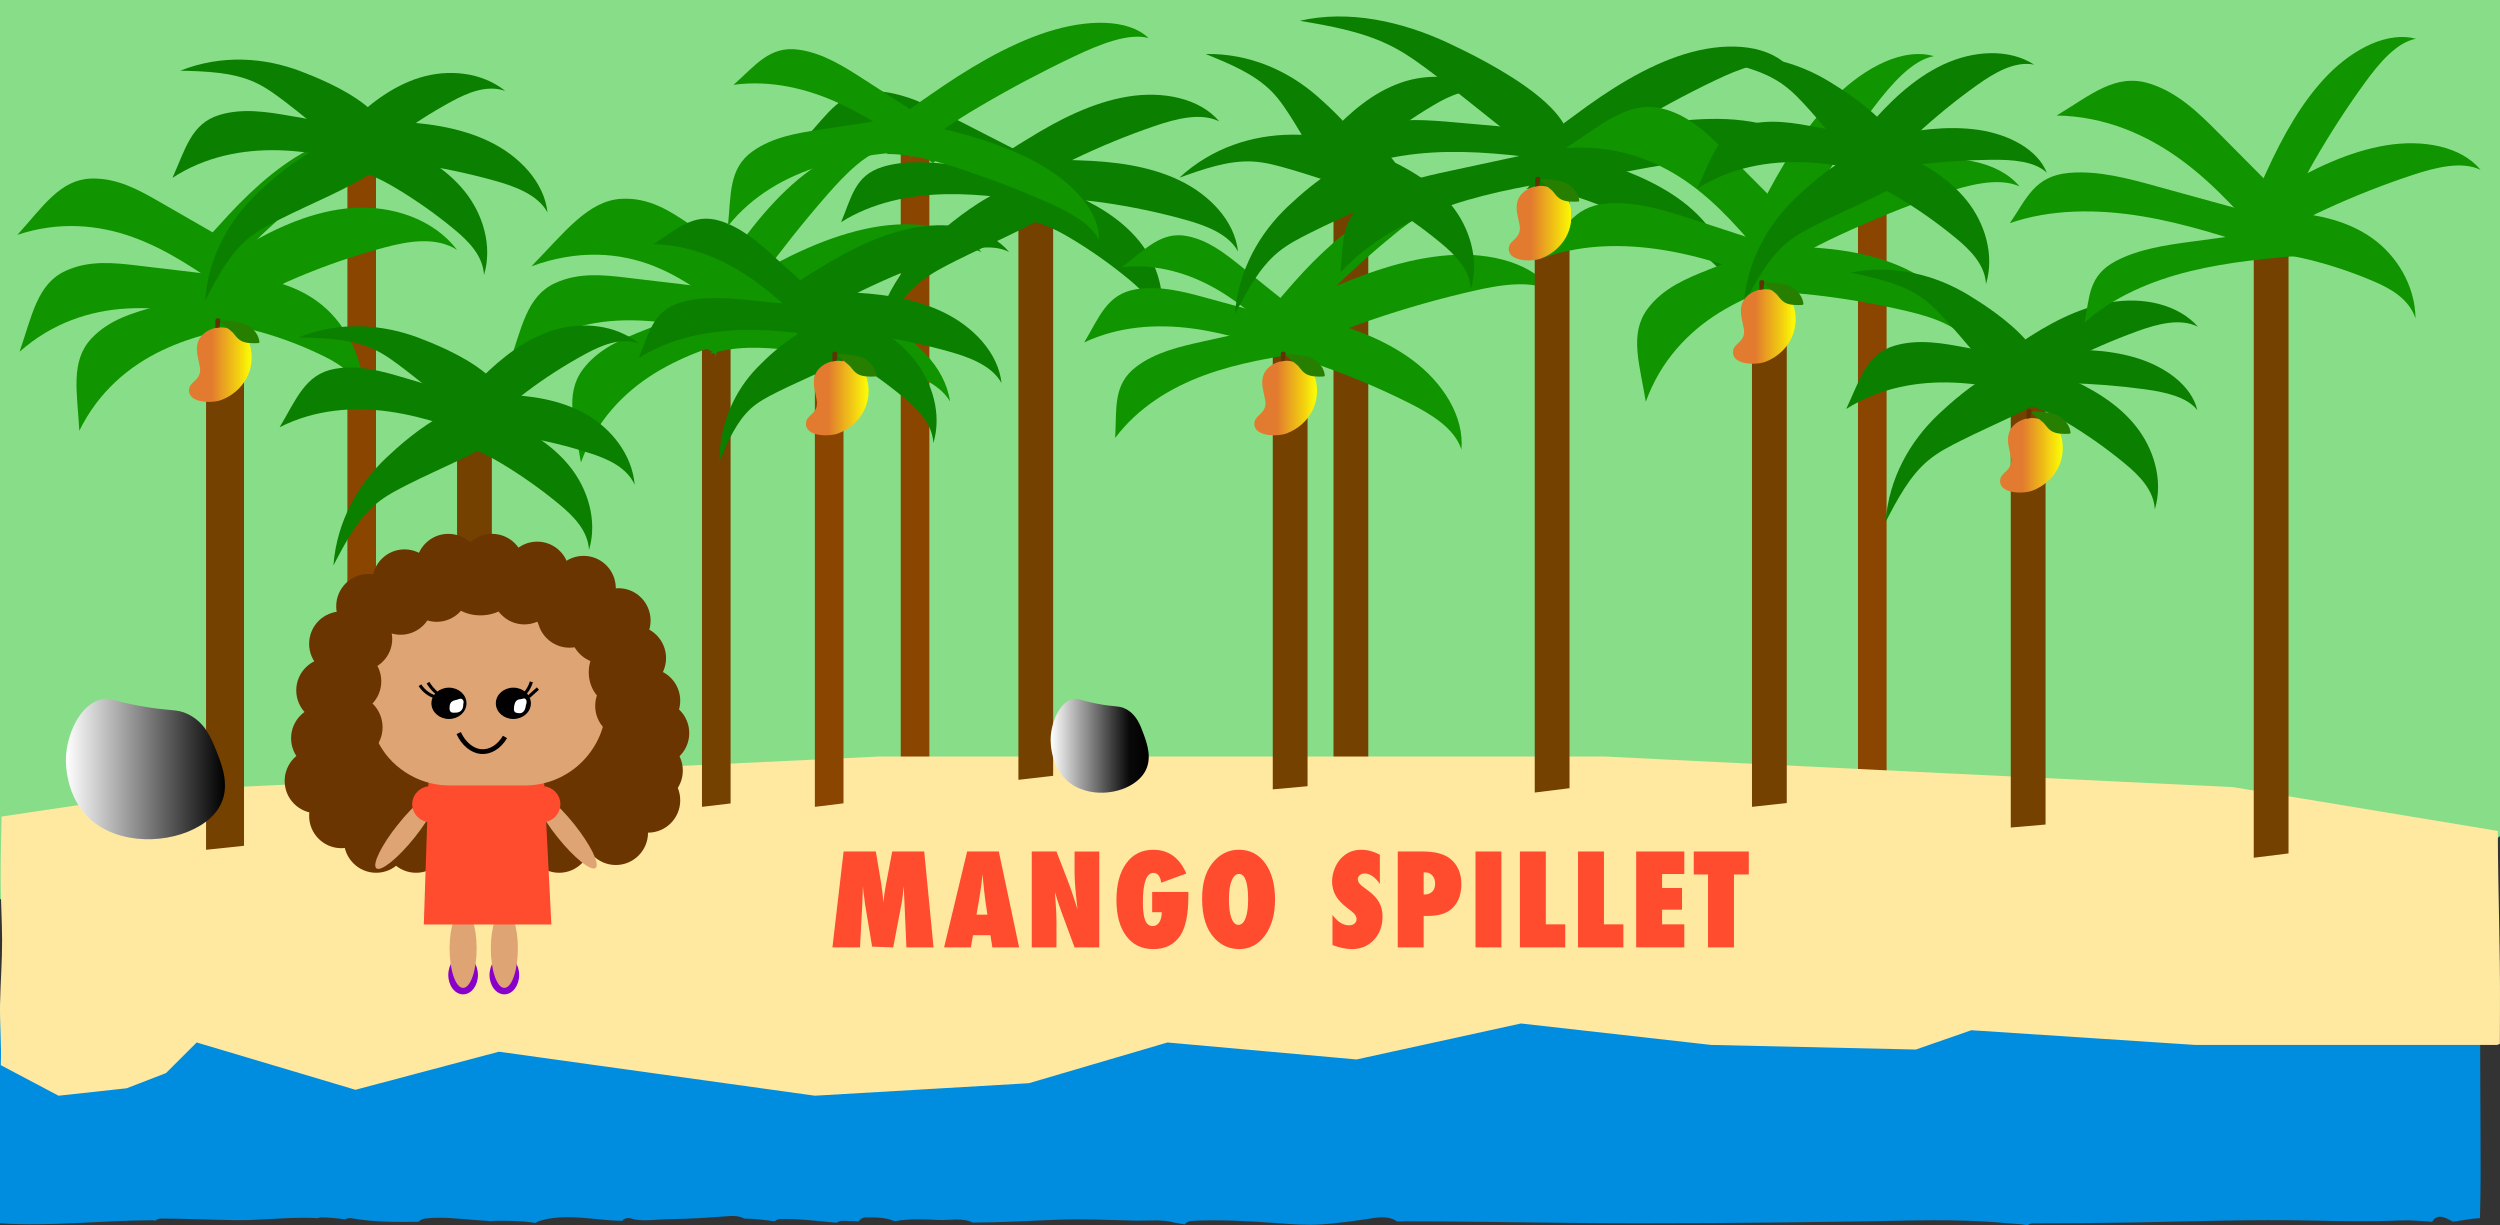<?xml version="1.0" encoding="UTF-8"?><svg id="Layer_2" xmlns="http://www.w3.org/2000/svg" width="1577.1" height="772.9" xmlns:xlink="http://www.w3.org/1999/xlink" viewBox="0 0 1577.1 772.9"><rect x="0" y="0" width="1577.1" height="772.9" fill="#333333" stroke="none"/><defs><style>.cls-1,.cls-2,.cls-3{fill:none;}.cls-2{stroke-width:3px;}.cls-2,.cls-4,.cls-5,.cls-3,.cls-6{stroke-miterlimit:10;}.cls-2,.cls-4,.cls-3,.cls-6{stroke:#000;}.cls-7{fill:url(#linear-gradient);}.cls-8{fill:#008ddf;}.cls-9{fill:#6a3500;}.cls-10{fill:#ff4b2e;}.cls-11{fill:#ffe9a1;}.cls-12{fill:#744100;}.cls-13{fill:#8800c9;}.cls-14{fill:#dfa474;}.cls-15{fill:#109400;}.cls-16{fill:#0a7f00;}.cls-17{fill:#88de88;}.cls-18{fill:#8a4600;}.cls-19{fill:#277f00;}.cls-20{fill:#5f3300;}.cls-5{fill:#fff;stroke:#fff;}.cls-3,.cls-6{stroke-width:2px;}.cls-21{fill:url(#linear-gradient-8);}.cls-22{fill:url(#linear-gradient-3);}.cls-23{fill:url(#linear-gradient-4);}.cls-24{fill:url(#linear-gradient-2);}.cls-25{fill:url(#linear-gradient-6);}.cls-26{fill:url(#linear-gradient-7);}.cls-27{fill:url(#linear-gradient-5);}</style><linearGradient id="linear-gradient" x1="41.59" y1="322.63" x2="141.92" y2="322.63" gradientTransform="translate(0 807.74) scale(1 -1)" gradientUnits="userSpaceOnUse"><stop offset="0" stop-color="#fff"/><stop offset="1" stop-color="#000"/></linearGradient><linearGradient id="linear-gradient-2" x1="662.79" y1="337.31" x2="724.69" y2="337.31" gradientTransform="translate(0 807.74) scale(1 -1)" gradientUnits="userSpaceOnUse"><stop offset="0" stop-color="#fff"/><stop offset=".8" stop-color="#090909"/><stop offset="1" stop-color="#000"/></linearGradient><linearGradient id="linear-gradient-3" x1="1261.74" y1="520.53" x2="1301.28" y2="520.53" gradientTransform="translate(0 807.74) scale(1 -1)" gradientUnits="userSpaceOnUse"><stop offset=".36" stop-color="#e27b2f"/><stop offset="1" stop-color="#ff0" stop-opacity=".97"/><stop offset="1" stop-color="#fce50b" stop-opacity=".76"/><stop offset="1" stop-color="#f8b123" stop-opacity=".36"/><stop offset="1" stop-color="#f59032" stop-opacity=".1"/><stop offset="1" stop-color="#f48438" stop-opacity="0"/></linearGradient><linearGradient id="linear-gradient-4" x1="1093.22" y1="601.78" x2="1132.76" y2="601.78" xlink:href="#linear-gradient-3"/><linearGradient id="linear-gradient-5" x1="791.29" y1="556.64" x2="830.83" y2="556.64" xlink:href="#linear-gradient-3"/><linearGradient id="linear-gradient-6" x1="508.42" y1="556.64" x2="547.96" y2="556.64" xlink:href="#linear-gradient-3"/><linearGradient id="linear-gradient-7" x1="119.22" y1="577.71" x2="158.76" y2="577.71" xlink:href="#linear-gradient-3"/><linearGradient id="linear-gradient-8" x1="951.78" y1="666.98" x2="991.32" y2="666.98" xlink:href="#linear-gradient-3"/></defs><g id="Layer_2-2"><g id="Layer_1-2"><path class="cls-17" d="m1574.75,531.82c0-2.11.98-3.58,2.35-4.42V0H0v567.23h1575.14c-.21-11.8-.38-23.61-.39-35.42Z"/><polygon class="cls-18" points="219.15 522.04 219.15 103.75 237.2 103.75 237.2 519.08 219.15 522.04"/><polygon class="cls-18" points="1172.08 522.04 1172.08 94.72 1190.14 94.72 1190.14 519.02 1172.08 522.04"/><polygon class="cls-18" points="568.22 497.97 568.22 93.72 586.28 93.72 586.28 495.11 568.22 497.97"/><polygon class="cls-12" points="841.22 491.95 841.22 104.35 863.17 104.35 863.17 489.21 841.22 491.95"/><path class="cls-8" d="m1282.48,771.74c21.33,0,42.66-.19,63.98-.57,37.41-.67,74.68-2,112.1-1.19,18.52.4,37.07.75,55.59-.07,6.84-.3,13.44.39,20.16.84.87-1.87,2.84-3.21,4.94-3.2,2.92.01,5.6,1.93,8.22,3.1,5.66-.67,11.27-1.95,16.99-2.19.22-9.05.41-18.11.41-27.17,0-37.59-.46-75.17-.21-112.77.02-3.07.01-6.15,0-9.22l-4.67,1.7-63.87-16.17-101.72,16.17-74.63-11.76s-75.62,3.99-78.71,14.02c-42.52-15.64-108.41-37.82-59.92-19.52,78.74,29.72,0,0-52.27,17.26,0,0-77.49-17.26-156.23.35-78.74,17.61,0,0-76.52-22.01-76.52-22.01,0,0-95.38,28.62-95.38,28.62,0,0-82.07-14.31,0,0-112.01,57.24-96.49,20.92,15.53-36.33,0,0-86.51-26.42-86.51-26.42,0,.01-100.93,25.32-100.93,25.31,0,0-93.16-14.31-93.16-14.31,0,0-82.07,23.12-82.07,23.12,0,0-56.56-31.92l-102.03-8.81L0,632.94v138.77c32.08,2.06,64.11-1.84,96.19-1.92.66,0,1.25.1,1.79.27.86-.82,2.06-1.35,3.6-1.35,15.66.03,31.29.81,46.95,1.02,14.59.2,29.09-1.61,43.66-1.49,2.6.02,5.42.03,8.25.22.67-.31,1.45-.48,2.35-.47,5.04.06,10.04.55,15.01,1.22,1.1-.64,2.47-.94,4.02-.67,13.97,2.46,28.17,2.43,42.34,2.19.89-1.05,2.22-1.82,3.95-2.02,10.36-1.2,20.68.07,31.01.88,3.61.28,7.22.54,10.83.78.48-.14,1.01-.22,1.58-.22,8.37-.02,16.76-.17,25.05,1.16.42.07.86.14,1.31.21.55-.51,1.2-.92,1.99-1.17,17.06-5.39,35.14-.42,52.54-.2,1.17-1.32,2.98-2.08,5.25-1.6.78.17,1.54.37,2.29.6,4.69,1,9.43.66,14.25.31,5.69-.41,11.38-.39,17.09-.59,9.78-.34,19.37-1,29.1-1.74,3.62-.28,6.68.22,9.02,1.59,6.47.08,12.91.86,19.35,1.71.87-.79,1.97-1.32,3.28-1.35,11.37-.32,22.64.99,33.93,2.12.73.01,1.46.02,2.19.03.84-.66,1.94-1.08,3.36-1.07,3.41.03,6.81.17,10.21.34.82-1.44,2.32-2.48,4.51-2.49,6.12-.02,12.54-.13,18.15,2.39.05-.01.1-.03.15-.04,9.27-1.66,18.47-1.16,27.82-.75,6.56.29,15.15-1.58,21.2,1.65.15-.01.29-.02.44-.02,17.3-.04,34.57-1.1,51.86-1.75,17-.63,33.79.1,50.77.55,7.35.19,17.18-1.08,24.9,1.41,1.97.26,3.94.56,5.9.91.9-1.22,2.31-2.09,4.17-2.18,18.11-.88,36.24.1,54.3,1.42,9.34.69,18.53,1.49,27.9.78,9.16-.69,18.42-1.83,27.5-3.19,6.21-.93,13.12-2.62,18.98.68.43.24.83.51,1.21.79.48-.13,1-.21,1.57-.21,34.89.01,69.78.57,104.67.96,62.07.7,124.12-.02,186.19-.9,30.39-.43,60.9-1.82,91.2,1.06,4.69.45,9.57.47,13.98,1.38.84-.71,1.96-1.17,3.38-1.17Z"/><path class="cls-11" d="m1575.72,524.19c-55.66-9.21-111.31-18.42-166.97-27.63-117.84-5.63-235.68-11.36-353.51-17.19-6.28-.31-36.32-1.79-42.59-2.11h-458.35l-438.7,20.78L1,515.11c-.31,13.16-.6,26.33-.58,39.49.01,12.86.86,25.71.91,38.56.05,13.26-1.01,26.48-1.29,39.73-.28,12.94.99,25.86.46,38.79,0,.09-.02.17-.02.25l36.43,19.29,42.97-4.69,24.83-9.59,19.36-19.31,100.16,29.85,90.5-24.02,199.26,27.76,135.06-7.89,87.42-25.69,119.28,10.71,103.71-22.69,120.08,13.53,129.03,2.9,35.03-12.18,141.29,9.28h190.41l1.71-.7c0-7.23.02-14.45.07-21.68.25-37.55-1.29-75.05-1.35-112.59Z"/><polygon class="cls-12" points="129.99 536.08 129.99 176.98 153.94 176.98 153.94 533.55 129.99 536.08"/><polygon class="cls-12" points="442.83 509 442.83 204.06 460.89 204.06 460.89 506.84 442.83 509"/><polygon class="cls-12" points="802.91 497.97 802.91 216.1 824.86 216.1 824.86 495.97 802.91 497.97"/><polygon class="cls-12" points="642.45 491.95 642.45 130.83 664.37 130.83 664.37 489.4 642.45 491.95"/><polygon class="cls-12" points="288.33 516.02 288.33 271.27 310.28 271.27 310.28 514.3 288.33 516.02"/><path class="cls-15" d="m477.99,190.48c25.86-.04,52.39,2.29,75.57,12.17,23.18,9.88,42.58,28.47,45.75,50.58-7.55-12.61-24.72-18.23-40.61-21.98-19.89-4.71-40.17-8.21-60.65-10.44-16.92-1.85-34.67-2.76-50.54,2.65,6.4-2.18-3.39-24.43-1.02-27.87,4.18-6.08,24.47-5.09,31.48-5.1h.01Z"/><path class="cls-15" d="m470.78,176.58c25.19-14.78,52.17-27.99,79.52-33.07,27.34-5.09,55.21-.84,68.94,15.54-13.43-6.07-32.86-.9-50.15,5.06-21.66,7.46-43.11,16.16-64.14,25.99-17.39,8.13-35.12,17.49-47.99,30.99,5.2-5.45-15.07-18.18-14.41-22.35,1.15-7.39,21.4-18.14,28.23-22.14h.01Z"/><path class="cls-15" d="m447.24,183.36c15.19-24.61,32.32-48.88,52.46-66.9,20.14-18.02,43.79-28.88,60.22-22.9-12.75,2.04-26.54,16.08-38.36,29.65-14.81,16.99-29.03,34.86-42.54,53.4-11.17,15.34-22.21,31.84-27.98,49.12,2.33-6.98-18.09-6.73-18.96-10.38-1.54-6.45,11.04-25.33,15.16-32.01h0Z"/><path class="cls-15" d="m153.35,155.91c21.26-12.48,44.4-23.02,69-24.72,24.61-1.7,51,6.79,65.99,26.44-13.28-8.45-30.55-5.57-45.73-1.52-19.01,5.07-37.66,11.48-55.75,19.19-14.97,6.37-30.07,14.04-40.09,26.85,4.04-5.18-16.48-21.78-16.46-26.21.03-7.84,17.28-16.65,23.04-20.03Z"/><path class="cls-15" d="m405.9,208.5c15.8-6.29,31.6-12.57,47.4-18.86,5.14-2.05,11.47-3.74,16.64,1.56,4.43,4.55,5.85,12.13,6.83,18.77-22.02,6.65-44.18,13.36-63.89,25.57-19.71,12.21-37.04,30.35-46.4,56.2-3.91-23.8-10.64-42.91,1.2-58.7,9.82-13.08,24.44-19.06,38.22-24.54h0Z"/><path class="cls-15" d="m395.54,175.19c16.88,2.01,33.76,4.01,50.66,6.01,5.49.65,11.86,2.17,13.88,9.31,1.74,6.12-.63,13.45-2.94,19.75-22.53-4.64-45.2-9.31-68.35-7.96-23.15,1.34-47.03,9.03-67.58,27.28,7.9-22.8,11.09-42.8,29.04-51.04,14.87-6.82,30.56-5.11,45.29-3.36h0Z"/><path class="cls-15" d="m758.73,215.43c16.6-3.67,33.2-7.33,49.8-11,5.4-1.19,11.88-2.04,15.81,2.4,3.37,3.8,3.2,9.69,2.79,14.85-22.71,3.5-45.56,7.04-67.17,14.96-21.61,7.91-42.12,20.54-56.47,39.64,1.06-18.49-1.55-33.59,13.16-44.81,12.19-9.3,27.59-12.81,42.07-16.01v-.02Z"/><path class="cls-15" d="m435.12,141.55c14.07,9.54,28.15,19.08,42.22,28.62,4.57,3.1,9.43,7.53,6.97,16.14-2.11,7.38-8.65,14.29-14.51,20.11-17.59-14.87-35.32-29.81-57.07-38.47-21.75-8.66-47.98-10.75-77.53.07,20.83-21.25,35.74-41.53,56.92-42.61,17.54-.9,30.71,7.8,43,16.13h0Z"/><path class="cls-15" d="m152.12,174.22c17.98,1.66,36.16,5.96,51.24,18.4,15.08,12.44,26.62,34.26,26.52,58.89-3.93-14.43-15.28-21.76-25.92-26.95-13.33-6.51-27.06-11.7-41.05-15.51-11.57-3.15-23.8-5.32-35.39-.38,4.67-2,.19-27.22,2.19-30.87,3.54-6.45,17.52-4.02,22.4-3.57h.01Z"/><path class="cls-15" d="m86.67,167.51c16.88,2.01,33.76,4.01,50.66,6.01,5.49.65,11.86,2.17,13.88,9.31,1.74,6.12-.63,13.45-2.94,19.75-22.53-4.64-45.2-9.31-68.35-7.96-23.15,1.34-47.03,9.03-67.58,27.28,7.9-22.8,11.09-42.8,29.04-51.04,14.87-6.82,30.56-5.11,45.29-3.36h0Z"/><path class="cls-15" d="m100.65,127.34c14.75,8.48,29.48,16.94,44.23,25.42,4.79,2.75,10.05,6.65,9.12,14-.8,6.3-5.86,12.12-10.46,17.01-18.9-13.12-37.92-26.3-59.73-34.17s-46.8-10.16-72.86-1.43c16.22-17.87,27.01-35.01,46.74-35.54,16.35-.43,30.11,7.3,42.97,14.7h0Z"/><path class="cls-15" d="m98.38,193.33c16.39-4.5,32.79-9.02,49.18-13.52,5.33-1.46,11.81-2.46,16.36,3.38,3.91,5.01,4.48,12.7,4.72,19.4-22.62,4.18-45.37,8.42-66.3,18.39-20.93,9.96-40.16,26.09-52.3,50.75-1.27-24.09-5.86-43.83,7.65-58.21,11.19-11.92,26.38-16.25,40.69-20.18h0Z"/><path class="cls-15" d="m138.26,142.07c16.43-18.38,34.71-35.96,55.41-47.08,20.7-11.11,44.28-14.83,59.64-5.13-12.42-1.46-26.72,7.69-39.1,16.93-15.5,11.58-30.5,24.08-44.88,37.41-11.89,11.01-23.72,23.12-30.54,37.3,2.76-5.73-16.91-10.81-17.48-14.34-1.01-6.26,12.49-20.12,16.94-25.11h.01Z"/><path class="cls-16" d="m257.97,305.3c-7.12,3.59-14.28,7.21-20.49,12.35-11.87,9.81-19.62,24.6-27.15,39.09,2.12-28.06,15.74-51.37,33.47-68.08,12.49-11.78,61.55-56.53,74.73-14.41-18.54,12.53-40.57,20.96-60.56,31.06Z"/><path class="cls-16" d="m255.69,238.5c16.3,4.85,32.59,9.7,48.89,14.55,5.3,1.57,11.36,4.04,12.48,10.33.96,5.4-2.23,11.01-5.24,15.81-21.51-8.1-43.15-16.25-65.98-19.52-22.83-3.27-47.15-1.41-69.44,9.83,10.46-17.38,15.98-33.35,34.54-36.77,15.38-2.84,30.54,1.54,44.76,5.78h0Z"/><path class="cls-16" d="m255.49,233.17c-6.35-4.83-12.73-9.69-20.06-13.03-14.01-6.39-30.7-6.9-47.03-7.33,26.16-10.36,53.08-8.31,75.86.34,16.05,6.09,77.75,30.64,45.63,60.92-19.37-11.19-36.59-27.32-54.41-40.89h.01Z"/><path class="cls-16" d="m314.12,262.87c16.86,7.28,33.34,16.63,45.04,31.03,11.7,14.39,17.94,34.63,12.39,53.06-.57-12.14-9.83-21.45-18.88-28.92-11.33-9.36-23.35-17.87-35.91-25.43-10.39-6.25-21.64-12-33.83-12.19,4.93.08,6.21-20.34,8.93-22.4,4.81-3.64,17.68,2.89,22.26,4.85h.01Z"/><path class="cls-16" d="m316.01,248.85c18.36.55,37.12,3.17,53.3,12.23,16.18,9.06,29.44,25.58,31.09,44.75-5.02-11.07-17.04-16.31-28.22-19.92-13.99-4.52-28.3-7.99-42.76-10.39-11.97-1.99-24.54-3.17-35.94,1.14,4.6-1.75-1.74-21.2.04-24.11,3.14-5.17,17.5-3.84,22.49-3.69h0Z"/><path class="cls-16" d="m303.61,238.43c13.06-12.91,27.91-24.69,45.63-30.15,17.72-5.46,38.82-3.66,53.85,8.38-11.48-4.01-23.56,1.08-33.88,6.68-12.93,7.01-25.31,14.97-37.02,23.78-9.69,7.29-19.22,15.57-23.97,26.8,1.92-4.53-16.54-13.37-17.42-16.66-1.57-5.83,9.3-15.32,12.84-18.83h0Z"/><path class="cls-16" d="m603.13,164.43c-7.54,3.8-15.13,7.64-21.82,12.85-12.79,9.96-21.62,24.41-30.19,38.55,3.76-26.69,19.13-49.53,38.35-66.36,13.54-11.86,66.64-57.02,77.84-17.87-19.81,12.91-43,22.15-64.18,32.83Z"/><path class="cls-16" d="m601.58,103.84c16.91,1.71,33.83,3.41,50.75,5.12,5.5.55,11.93,1.73,14.33,6.71,2.07,4.27.11,9.31-1.84,13.63-22.68-3.64-45.5-7.29-68.47-6.8-22.96.49-46.31,5.38-65.75,17.64,6.61-15.65,8.68-29.46,26.08-34.83,14.41-4.44,30.13-2.97,44.9-1.47Z"/><path class="cls-16" d="m600.51,73.94c17.22,8.82,34.45,17.62,51.68,26.44,5.6,2.86,11.9,6.82,12.15,13.54.21,5.77-4.2,10.79-8.29,15-22.46-13.38-45.08-26.83-69.77-35.56s-51.83-12.54-78.23-6.24c14.3-15.39,22.92-30.49,43.96-29.64,17.42.7,33.47,8.77,48.5,16.46Z"/><path class="cls-16" d="m673.62,121.07c16.86,7.28,33.34,16.63,45.04,31.03,11.7,14.39,17.94,34.63,12.39,53.06-.57-12.14-9.83-21.45-18.88-28.92-11.33-9.36-23.35-17.87-35.91-25.43-10.39-6.25-21.64-12-33.83-12.19,4.93.08,6.21-20.34,8.93-22.4,4.81-3.64,17.68,2.89,22.26,4.85h0Z"/><path class="cls-16" d="m680.68,101.15c21.75.66,44.01,3.38,63.22,12.55,19.22,9.16,35.03,25.75,37.09,44.95-6-11.1-20.28-16.41-33.54-20.09-16.6-4.6-33.56-8.17-50.73-10.65-14.18-2.06-29.08-3.32-42.58.93,5.45-1.72-2.18-21.21-.09-24.11,3.68-5.15,20.71-3.74,26.62-3.56h0Z"/><path class="cls-16" d="m648.42,87.59c19.63-12.21,40.85-22.98,62.94-26.64,22.11-3.65,45.32.88,57.8,15.63-11.48-5.72-27.07-1.76-40.86,2.96-17.26,5.91-34.26,12.89-50.83,20.88-13.7,6.61-27.6,14.29-37.18,25.74,3.87-4.61-13.7-16.36-13.47-20,.4-6.44,16.27-15.26,21.59-18.57h0Z"/><path class="cls-15" d="m761.12,187.93c16.4,4.48,32.8,8.96,49.2,13.44,5.33,1.45,11.47,3.72,12.88,9.48,1.21,4.94-1.69,10.07-4.44,14.43-21.73-7.47-43.59-14.98-66.4-18.03-22.81-3.05-46.84-1.42-68.43,8.8,9.55-15.87,14.26-30.45,32.5-33.53,15.12-2.56,30.37,1.49,44.69,5.41h.01Z"/><path class="cls-15" d="m782.69,167.83c11.44,9.19,22.88,18.38,34.32,27.56,3.72,2.99,7.74,6.95,6.43,12.54-1.12,4.78-5.69,8.46-9.81,11.49-14.49-13.54-29.09-27.16-46.36-37.09s-37.56-16.09-59.52-13.79c14.58-11.14,24.68-22.68,40.87-19.66,13.41,2.5,24.1,10.94,34.09,18.96h0Z"/><path class="cls-15" d="m832.93,184.78c26.03-11.77,53.66-21.79,80.84-23.77,27.18-1.99,53.96,5.28,65.75,22.92-12.51-7.46-31.98-4.52-49.44-.56-21.87,4.96-43.65,11.14-65.14,18.5-17.76,6.08-35.99,13.34-49.86,25.21,5.6-4.78-12.92-19.56-11.88-23.6,1.85-7.15,22.66-15.49,29.72-18.68h.01Z"/><path class="cls-15" d="m810.56,184.68c15.29-17.89,32.24-35.16,51.22-46.67,18.98-11.52,40.34-16.45,53.98-8.58-11.17-.53-24.32,8.78-35.73,18.04-14.28,11.6-28.15,24.02-41.46,37.14-11,10.85-22,22.69-28.52,36.12,2.63-5.42-15-8.79-15.42-11.99-.75-5.66,11.79-19.22,15.93-24.07h0Z"/><polygon class="cls-12" points="968.17 499.97 968.17 112.78 990.12 112.78 990.12 497.23 968.17 499.97"/><path class="cls-16" d="m996.62,98.77c22.94,6.07,45.96,14.28,64.32,28.01,18.36,13.72,31.43,33.84,29.33,53.07-3.89-12.32-17.87-21.06-31.12-27.96-16.6-8.64-33.81-16.34-51.47-23.04-14.61-5.55-30.13-10.49-45.41-9.72,6.17-.31,2.43-21.22,5.29-23.53,5.07-4.09,22.83,1.52,29.05,3.17h.01Z"/><path class="cls-16" d="m1003.69,87.78c28.34-7.82,57.95-13.87,85.61-12.63,27.67,1.25,53.19,10.91,61.74,28.39-11.16-8.24-31.27-7.74-49.54-6.1-22.88,2.07-45.92,5.27-68.86,9.57-18.98,3.56-38.63,8.15-54.78,17.43,6.52-3.75-9.32-19.35-7.51-22.93,3.19-6.33,25.65-11.62,33.33-13.73h.01Z"/><path class="cls-16" d="m993.6,72.56c21.51-16.07,44.79-30.92,69.18-38.45,24.4-7.53,50.15-6.67,64.22,6.68-12.8-4.06-29.99,2.7-45.15,9.95-18.99,9.08-37.68,19.24-55.87,30.38-15.05,9.22-30.28,19.59-40.69,33.18,4.2-5.49-15.45-14.84-15.26-18.69.34-6.81,17.73-18.71,23.56-23.06Z"/><path class="cls-16" d="m918.22,77.23c19.27,1.71,38.55,3.4,57.82,5.11,6.26.55,13.6,1.73,16.48,6.7,2.47,4.26.4,9.3-1.69,13.62-25.88-3.63-51.92-7.28-78.01-6.79-26.08.49-52.48,5.37-74.22,17.62,7.06-15.63,9.01-29.42,28.63-34.79,16.26-4.44,34.17-2.97,50.98-1.48h.01Z"/><path class="cls-16" d="m915,107.75c20.2-4.34,40.41-8.69,60.62-13.02,6.57-1.41,14.43-2.51,18.98,1.89,3.9,3.77,3.42,9.81,2.7,15.09-27.56,4.38-55.31,8.82-81.74,17.67-26.43,8.87-51.77,22.51-69.95,42.56,2.12-18.96-.37-34.32,17.9-46.32,15.14-9.94,33.87-14.08,51.5-17.88h0Z"/><path class="cls-16" d="m906.75,48.5c-8.74-6.66-17.53-13.35-27.21-18.49-18.52-9.82-39.27-13.44-59.57-16.9,30.51-7.04,64.23.2,94.01,14.18,20.98,9.85,101.86,49.05,67.59,77.67-26.02-16.27-50.29-37.78-74.81-56.46Z"/><polygon class="cls-12" points="1105.22 509 1105.22 165.94 1127.16 165.94 1127.16 506.57 1105.22 509"/><path class="cls-15" d="m1125.57,135.13c25.19-14.78,52.17-27.99,79.52-33.07s55.21-.84,68.94,15.54c-13.43-6.07-32.86-.9-50.15,5.06-21.66,7.46-43.11,16.16-64.14,25.99-17.39,8.13-35.12,17.49-47.99,30.99,5.2-5.45-15.07-18.18-14.41-22.35,1.15-7.39,21.4-18.14,28.23-22.14h0Z"/><path class="cls-15" d="m1122.56,155.56c25.86-.04,52.39,2.29,75.57,12.17,23.18,9.88,42.58,28.47,45.75,50.58-7.55-12.61-24.72-18.23-40.61-21.98-19.89-4.71-40.17-8.21-60.65-10.44-16.92-1.85-34.67-2.76-50.54,2.65,6.4-2.18-3.39-24.43-1.02-27.87,4.18-6.08,24.47-5.09,31.48-5.1h.01Z"/><path class="cls-15" d="m1109.95,131.71c13.06-25.79,28.3-51.33,47.67-70.55,19.37-19.22,43.58-31.26,62.29-25.74-13.57,2.57-26.61,17.47-37.56,31.84-13.71,17.98-26.68,36.82-38.78,56.35-10,16.15-19.69,33.47-23.54,51.41,1.55-7.24-20.61-6.22-22.08-9.93-2.59-6.56,8.46-26.38,12-33.38Z"/><path class="cls-15" d="m1077.66,170.17c15.8-6.29,31.6-12.57,47.4-18.86,5.14-2.05,11.47-3.74,16.64,1.56,4.43,4.55,5.85,12.13,6.83,18.77-22.02,6.65-44.18,13.36-63.89,25.57-19.71,12.21-37.04,30.35-46.4,56.2-3.91-23.8-10.64-42.91,1.2-58.7,9.82-13.08,24.44-19.06,38.22-24.54h0Z"/><path class="cls-15" d="m1068.13,138.46c19.84,6.49,39.67,12.98,59.51,19.47,6.45,2.11,13.85,5.2,15.46,11.72,1.37,5.59-2.26,11.03-5.7,15.63-26.25-10.3-52.67-20.65-80.32-26.15-27.65-5.5-56.9-5.9-83.34,3.46,11.94-16.75,17.96-32.52,40.19-34.26,18.43-1.44,36.88,4.46,54.19,10.13Z"/><path class="cls-15" d="m1088.13,95.23c12.84,12.89,25.68,25.77,38.53,38.66,4.17,4.18,8.49,9.71,5.24,17.24-2.79,6.46-9.88,11.26-16.2,15.23-15.76-18.91-31.64-37.92-52.08-52.03-20.44-14.11-45.92-23.2-75.92-20.89,22.5-14.58,39.09-29.86,59.93-25.18,17.27,3.89,29.31,15.74,40.51,26.97h0Z"/><polygon class="cls-12" points="1268.47 522.04 1268.47 254.63 1290.42 254.63 1290.42 520.16 1268.47 522.04"/><path class="cls-16" d="m1301.91,237.29c16.86,7.28,33.34,16.63,45.04,31.03,11.7,14.39,17.94,34.63,12.39,53.06-.57-12.14-9.83-21.45-18.88-28.92-11.33-9.36-23.35-17.87-35.91-25.43-10.39-6.25-21.64-12-33.83-12.19,4.93.08,6.21-20.34,8.93-22.4,4.81-3.64,17.68,2.89,22.26,4.85h.01Z"/><path class="cls-16" d="m1286.68,221.42c20.51-1.52,41.69-1.41,60.59,4.22,18.9,5.64,35.25,17.66,38.91,33.1-6.64-8.48-20.55-11.45-33.34-13.19-16.03-2.18-32.3-3.47-48.65-3.86-13.52-.33-27.65.06-39.95,4.79,4.97-1.92-3.95-17.07-2.25-19.64,3-4.54,19.15-5.02,24.72-5.43h-.02Z"/><path class="cls-16" d="m1274.21,216.42c17.47-11.81,36.54-22.23,57-25.71,20.45-3.48,42.56,1.02,55.39,15.43-11.19-5.61-25.52-1.81-38.09,2.74-15.73,5.69-31.14,12.43-46.06,20.15-12.34,6.39-24.79,13.81-32.9,24.93,3.28-4.48-14.09-15.98-14.16-19.52-.11-6.27,14.09-14.8,18.83-18v-.02Z"/><path class="cls-16" d="m1237.11,277.93c-7.12,3.59-14.28,7.21-20.49,12.35-11.87,9.81-19.62,24.6-27.15,39.09,2.12-28.06,15.74-51.37,33.47-68.08,12.49-11.78,61.55-56.53,74.73-14.41-18.54,12.53-40.56,20.96-60.56,31.06Z"/><path class="cls-16" d="m1240.5,219.33c16.69,3.22,33.39,6.44,50.08,9.65,5.43,1.04,11.7,2.9,13.44,9.05,1.49,5.27-1.12,11.18-3.65,16.25-22.2-5.94-44.55-11.91-67.59-12.9-23.04-.99-47.06,3.25-68.13,16.64,8.7-18.34,12.61-34.77,30.73-40.01,15.02-4.34,30.54-1.47,45.11,1.32Z"/><path class="cls-16" d="m1229.72,204.32c-5.35-5.92-10.73-11.87-17.32-16.5-12.6-8.86-28.91-12.43-44.88-15.86,27.63-5.38,53.71,1.6,74.51,14.28,14.66,8.94,70.79,44.43,33.65,68.27-16.98-14.56-30.95-33.58-45.95-50.19h-.01Z"/><polygon class="cls-12" points="1421.75 541.1 1421.75 155.91 1443.7 155.91 1443.7 538.38 1421.75 541.1"/><path class="cls-15" d="m1382.71,152.42c18.64-2.53,37.27-5.06,55.9-7.58,6.06-.82,13.26-1.29,17.05,2.77,3.25,3.48,2.37,8.66,1.31,13.17-25.31,2.12-50.79,4.27-75.4,10.32-24.63,6.05-48.61,16.29-66.59,32.48,3.35-16.22,2.25-29.61,19.7-38.86,14.46-7.66,31.75-10.11,48.01-12.31h.01Z"/><path class="cls-15" d="m1359.98,117.4c20.24,5.57,40.48,11.14,60.73,16.71,6.58,1.81,14.18,4.49,16.28,10.38,1.8,5.06-1.4,10.04-4.47,14.27-26.91-8.93-54.01-17.91-81.95-22.44-27.95-4.54-57.09-4.44-82.69,4.47,10.6-15.39,15.4-29.79,37.4-31.73,18.23-1.6,37.05,3.46,54.72,8.33h0Z"/><path class="cls-15" d="m1399.76,84.06c14.27,14.37,28.56,28.75,42.83,43.13,4.63,4.67,9.55,10.73,6.95,18.14-2.23,6.35-8.99,10.61-15.06,14.07-17.81-20.8-35.76-41.74-57.89-58.08-22.13-16.34-48.91-28.01-79.22-28.44,21.53-12.84,36.97-26.92,58.62-20.18,17.94,5.58,31.31,18.82,43.76,31.37h0Z"/><path class="cls-15" d="m1445.08,133.86c17.98,1.66,36.2,5.59,51.43,16.41,15.23,10.82,27.05,29.61,27.3,50.65-4.12-12.38-15.56-18.79-26.26-23.37-13.4-5.74-27.18-10.36-41.21-13.8-11.6-2.85-23.84-4.88-35.35-.81,4.64-1.64-.19-23.24,1.77-26.32,3.44-5.46,17.45-3.19,22.33-2.74h-.01Z"/><path class="cls-15" d="m1437.81,119.01c21.27-12.48,44.11-23.51,67.46-27.34,23.35-3.83,47.39.63,59.59,15.5-11.69-5.72-28.25-1.63-42.94,3.23-18.42,6.08-36.61,13.25-54.43,21.45-14.73,6.77-29.72,14.64-40.43,26.28,4.32-4.7-13.39-16.49-12.94-20.18.8-6.52,17.93-15.55,23.69-18.93h0Z"/><path class="cls-15" d="m1429.77,108.42c10.23-22.43,22.48-44.64,38.95-61.39,16.48-16.75,37.89-27.29,55.43-22.59-12.29,2.29-23.24,15.28-32.31,27.78-11.36,15.66-21.99,32.06-31.76,49.04-8.07,14.04-15.79,29.12-18.11,44.69.93-6.29-19.35-5.31-20.94-8.52-2.82-5.68,5.96-22.92,8.74-29h0Z"/><polygon class="cls-18" points="514.05 509 514.05 195.03 532.11 195.03 532.11 506.78 514.05 509"/><path class="cls-16" d="m490.23,247.38c-5.66,2.85-11.33,5.73-16.17,10-9.23,8.18-14.85,20.98-20.28,33.56.33-24.96,10.32-45.1,24-59.14,9.64-9.89,47.59-47.42,60.5-9.13-14.55,10.26-32.18,16.7-48.05,24.71Z"/><path class="cls-16" d="m473.94,189.48c16.91,1.71,33.83,3.41,50.75,5.12,5.5.55,11.93,1.73,14.33,6.71,2.07,4.27.11,9.32-1.84,13.64-22.68-3.64-45.5-7.3-68.47-6.8-22.96.49-46.32,5.38-65.75,17.66,6.61-15.66,8.68-29.48,26.08-34.85,14.41-4.45,30.13-2.97,44.9-1.48h0Z"/><path class="cls-16" d="m489.1,162.59c11.81,10.67,23.61,21.36,35.42,32.03,3.83,3.47,7.99,7.96,6.69,13.43-1.12,4.68-5.78,7.82-9.98,10.36-14.98-15.44-30.05-30.98-47.86-43.12-17.79-12.15-38.66-20.85-61.19-21.26,14.89-9.43,25.16-19.81,41.8-14.77,13.78,4.18,24.82,14.01,35.12,23.32h0Z"/><path class="cls-16" d="m531.37,195.46c16.86,7.28,33.34,16.63,45.04,31.03,11.7,14.39,17.94,34.63,12.39,53.06-.57-12.14-9.83-21.45-18.88-28.92-11.33-9.36-23.35-17.87-35.91-25.43-10.39-6.25-21.64-12-33.83-12.19,4.93.08,6.21-20.34,8.93-22.4,4.81-3.64,17.68,2.89,22.26,4.85h0Z"/><path class="cls-16" d="m531.51,184.24c21.75.66,44.01,3.38,63.22,12.55,19.22,9.16,35.03,25.75,37.09,44.95-6-11.1-20.28-16.41-33.54-20.09-16.6-4.6-33.56-8.17-50.73-10.65-14.18-2.06-29.08-3.32-42.58.93,5.45-1.72-2.18-21.21-.09-24.11,3.68-5.15,20.71-3.74,26.62-3.56h0Z"/><path class="cls-16" d="m515.85,169.94c19.63-12.21,40.85-22.98,62.94-26.64,22.11-3.65,45.32.88,57.8,15.63-11.48-5.72-27.07-1.76-40.86,2.96-17.26,5.91-34.26,12.89-50.83,20.88-13.7,6.61-27.6,14.29-37.18,25.74,3.87-4.61-13.7-16.36-13.47-20,.4-6.44,16.27-15.26,21.59-18.57h0Z"/><path class="cls-15" d="m517.81,81.68c16.81-2.55,33.62-5.11,50.43-7.65,5.47-.83,12-1.19,15.68,3.93,3.16,4.39,2.66,10.74,1.96,16.27-22.91,1.86-45.96,3.73-68.01,10.44-22.05,6.71-43.28,18.61-58.7,38.02,2.11-19.88.32-36.41,15.67-47.29,12.71-9.01,28.31-11.5,42.97-13.72h0Z"/><path class="cls-15" d="m544.81,49.94c14.29,9.22,28.58,18.43,42.87,27.65,4.64,2.99,9.81,7,9.43,12.92-.32,5.07-4.63,9.1-8.59,12.43-18.47-13.67-37.06-27.41-57.89-37.19-20.82-9.78-44.24-15.47-67.9-12.23,13.89-12.26,22.77-24.75,41.1-22.19,15.19,2.12,28.52,10.58,40.98,18.62h0Z"/><path class="cls-15" d="m591.96,80.56c23.84,5.65,47.91,13.11,67.61,25.18,19.7,12.07,34.46,29.47,33.66,45.79-4.83-10.57-19.72-18.31-33.72-24.45-17.54-7.69-35.65-14.61-54.14-20.68-15.29-5.02-31.49-9.55-47.02-9.21,6.27-.14.98-18.02,3.74-19.92,4.88-3.38,23.4,1.77,29.87,3.3h0Z"/><path class="cls-15" d="m586.38,60.14c23.41-16.36,48.5-31.63,73.95-39.89,25.45-8.27,51.4-8.52,64.23,3.74-12.52-3.37-30.59,3.85-46.68,11.47-20.14,9.53-40.09,20.09-59.64,31.58-16.17,9.5-32.65,20.12-44.59,33.63,4.81-5.46-14.07-13.63-13.48-17.34,1.05-6.57,19.87-18.74,26.22-23.18Z"/><path class="cls-15" d="m823.84,199.2c23.84,5.64,47.79,13.6,66.99,27.79,19.2,14.18,33,35.57,31.09,56.63-4.19-13.27-18.79-22.21-32.6-29.16-17.3-8.71-35.23-16.37-53.61-22.92-15.2-5.42-31.35-10.14-47.16-8.65,6.38-.6,2.24-23.25,5.17-25.9,5.19-4.68,23.66.68,30.13,2.21h0Z"/><path class="cls-16" d="m826.68,146.82c-7.12,3.59-14.28,7.21-20.49,12.35-11.87,9.81-19.62,24.6-27.15,39.09,2.12-28.06,15.74-51.37,33.47-68.08,12.49-11.78,61.55-56.53,74.73-14.41-18.54,12.53-40.57,20.96-60.56,31.06h0Z"/><path class="cls-16" d="m813.9,106.79c-7.66-2.21-15.38-4.42-23.41-4.89-15.38-.88-31.12,4.68-46.49,10.19,20.63-19.13,46.48-26.95,70.84-27.14,17.16-.13,83.58.43,64.59,40.27-22.11-3.43-44-12.23-65.51-18.43h-.01Z"/><path class="cls-16" d="m816.16,76.74c-4.23-6.76-8.51-13.56-14.18-19.26-10.86-10.91-26.3-17.27-41.44-23.42,28.14-.49,52.61,10.92,70.88,27.03,12.88,11.36,61.98,56.07,21.26,73.09-14.18-17.3-24.63-38.46-36.51-57.44Z"/><path class="cls-16" d="m870.41,98.16c16.86,7.28,33.34,16.63,45.04,31.03,11.7,14.39,17.94,34.63,12.39,53.06-.57-12.14-9.83-21.45-18.88-28.92-11.33-9.36-23.35-17.87-35.91-25.43-10.39-6.25-21.64-12-33.83-12.19,4.93.08,6.21-20.34,8.93-22.4,4.81-3.64,17.68,2.89,22.26,4.85h.01Z"/><path class="cls-16" d="m839.23,84.11c12.55-13.41,26.91-25.77,44.41-31.92,17.49-6.15,38.65-5.19,54.13,6.25-11.62-3.55-23.5,2.01-33.59,8-12.64,7.51-24.71,15.95-36.06,25.22-9.4,7.66-18.6,16.31-22.9,27.73,1.74-4.6-17.05-12.71-18.07-15.97-1.81-5.77,8.69-15.68,12.09-19.31h0Z"/><path class="cls-16" d="m1195.41,95.15c16.86,7.28,33.34,16.63,45.04,31.03,11.7,14.39,17.94,34.63,12.39,53.06-.57-12.14-9.83-21.45-18.88-28.92-11.33-9.36-23.35-17.87-35.91-25.43-10.39-6.25-21.64-12-33.83-12.19,4.93.08,6.21-20.34,8.93-22.4,4.81-3.64,17.68,2.89,22.26,4.85h.01Z"/><path class="cls-16" d="m1187.36,86.55c20.07-4.49,41.04-7.47,60.56-4.64,19.52,2.83,37.45,12.34,43.31,27.08-7.8-7.42-22-8.34-34.91-8.2-16.17.18-32.46,1.27-48.7,3.26-13.43,1.65-27.34,4.08-38.83,10.56,4.63-2.62-6.39-16.32-5.09-19.11,2.31-4.94,18.22-7.74,23.66-8.97h-.01Z"/><path class="cls-16" d="m1177.73,80.87c13.65-16.07,29.22-31.24,47.99-40.08,18.76-8.85,41.27-10.45,57.5-.03-12.3-2.39-25.07,5.12-35.95,12.87-13.62,9.71-26.65,20.34-38.95,31.79-10.17,9.47-20.15,19.97-24.99,32.85,1.96-5.2-17.88-11.61-18.89-15-1.8-6.01,9.59-18.04,13.3-22.4h-.01Z"/><path class="cls-16" d="m1147.67,140.81c-7.12,3.59-14.28,7.21-20.49,12.35-11.87,9.81-19.62,24.6-27.15,39.09,2.12-28.06,15.74-51.37,33.47-68.08,12.49-11.78,61.55-56.53,74.73-14.41-18.54,12.53-40.56,20.96-60.56,31.06Z"/><path class="cls-16" d="m1146.5,80.33c16.69,3.22,33.39,6.44,50.08,9.65,5.43,1.04,11.7,2.9,13.44,9.05,1.49,5.27-1.12,11.18-3.65,16.25-22.2-5.94-44.55-11.91-67.59-12.9-23.04-.99-47.06,3.25-68.13,16.64,8.7-18.34,12.61-34.77,30.73-40.01,15.02-4.34,30.54-1.47,45.11,1.32Z"/><path class="cls-16" d="m1141.68,69.54c-5.35-5.92-10.73-11.87-17.32-16.5-12.6-8.86-28.91-12.43-44.88-15.86,27.63-5.38,53.71,1.6,74.51,14.28,14.66,8.94,70.79,44.43,33.65,68.27-16.98-14.56-30.95-33.58-45.95-50.19h-.01Z"/><path class="cls-16" d="m247.88,89.41c16.86,7.28,33.34,16.63,45.04,31.03,11.7,14.39,17.94,34.63,12.39,53.06-.57-12.14-9.83-21.45-18.88-28.92-11.33-9.36-23.35-17.87-35.91-25.43-10.39-6.25-21.64-12-33.83-12.19,4.93.08,6.21-20.34,8.93-22.4,4.81-3.64,17.68,2.89,22.26,4.85h.01Z"/><path class="cls-16" d="m244.94,76.51c21.78.66,44.06,3.39,63.31,12.55,19.25,9.16,35.07,25.76,37.13,44.95-6.01-11.1-20.31-16.41-33.58-20.09-16.62-4.6-33.6-8.17-50.79-10.65-14.2-2.06-29.12-3.32-42.63.93,5.46-1.72-2.18-21.21-.09-24.11,3.69-5.15,20.74-3.74,26.65-3.56h0Z"/><path class="cls-16" d="m219.24,79.11c13.06-12.91,27.91-24.69,45.63-30.15,17.72-5.46,38.82-3.66,53.85,8.38-11.48-4.01-23.56,1.08-33.88,6.68-12.93,7.01-25.31,14.97-37.02,23.78-9.69,7.29-19.22,15.57-23.97,26.8,1.92-4.53-16.54-13.37-17.42-16.66-1.57-5.83,9.3-15.32,12.84-18.83h-.01Z"/><path class="cls-16" d="m177.07,138.07c-7.12,3.59-14.28,7.21-20.49,12.35-11.87,9.81-19.62,24.6-27.15,39.09,2.12-28.06,15.74-51.37,33.47-68.08,12.49-11.78,61.55-56.53,74.73-14.41-18.54,12.53-40.57,20.96-60.56,31.06Z"/><path class="cls-16" d="m183.04,73.09c16.58,2.88,33.17,5.75,49.75,8.63,5.39.93,11.64,2.65,13.49,8.64,1.58,5.14-.88,10.96-3.28,15.96-22.09-5.46-44.33-10.92-67.14-11.53-22.82-.6-46.48,3.95-67.07,17.4,8.23-18.09,11.76-34.24,29.58-39.66,14.77-4.49,30.19-1.95,44.66.56h0Z"/><path class="cls-16" d="m180.83,64.94c-6.35-4.83-12.73-9.69-20.06-13.03-14.01-6.39-30.7-6.9-47.03-7.33,26.16-10.36,53.08-8.31,75.86.34,16.05,6.09,77.75,30.64,45.63,60.92-19.37-11.19-36.59-27.32-54.41-40.89h.01Z"/><path class="cls-7" d="m41.61,477.71c.6-14.5,8.85-33.87,23.06-36.67,5.03-.99,6,1.03,23.06,4.19,20.34,3.76,23.45,1.72,30.74,5.24,10.8,5.23,14.67,14.9,17.94,23.05,3.74,9.34,9.58,23.93,1.28,36.67-10.71,16.44-41.45,24.33-65.33,15.72-31.62-11.42-30.91-44.45-30.74-48.19h-.01Z"/><path class="cls-24" d="m662.81,465.49c.37-9.7,5.46-22.66,14.22-24.53,3.1-.66,3.7.69,14.22,2.8,12.55,2.52,14.47,1.14,18.97,3.5,6.66,3.49,9.05,9.96,11.06,15.42,2.31,6.25,5.91,16.01.79,24.53-6.61,11-25.57,16.28-40.3,10.51-19.51-7.63-19.07-29.73-18.97-32.24h0Z"/><path class="cls-10" d="m588.89,597.65h-17.08l-1.21-27.59-.51-11.01c-.18,2.12-.39,4.13-.62,6.06s-.52,3.78-.86,5.59l-5.14,26.96-13.29-.47-4.42-26.52c-.26-1.56-.61-4.25-1.05-8.07-.05-.57-.17-1.75-.35-3.53l-.39,11.16-1.45,27.42h-17.39l7.05-60.5h20.33l3.41,20.37c.29,1.68.54,3.49.76,5.45.22,1.96.42,4.09.61,6.39.34-3.84.81-7.27,1.41-10.3l4.15-21.91h20.18l5.88,60.5h-.01Z"/><path class="cls-10" d="m642.91,597.65h-16.89l-1.21-7.68h-11.01l-1.33,7.68h-16.89l14.53-60.5h19.98l12.81,60.5h.02Zm-20.02-20.65l-1.05-7.05s-.08-.38-.16-1.05c-.05-.57-.33-2.85-.82-6.82-.05-.44-.12-1.05-.2-1.83s-.18-1.75-.31-2.92l-.51-5.72c-.05.55-.12,1.16-.21,1.85-.09.68-.19,1.42-.29,2.24-.18,1.63-.31,2.74-.39,3.37s-.13,1-.16,1.13l-1.13,7.32-1.65,9.48h6.9-.01Z"/><path class="cls-10" d="m650.87,597.65v-60.5h15.6l8.19,21.24c.44,1.25.94,2.69,1.5,4.31s1.18,3.49,1.87,5.61l1.69,5.33c-.6-5.25-1.05-9.74-1.37-13.48-.31-3.73-.47-6.87-.47-9.41v-13.59h15.6v60.5h-15.6l-8.23-22.26c-.86-2.38-1.64-4.6-2.33-6.68-.69-2.08-1.3-4.05-1.83-5.94.34,4.26.59,7.96.74,11.12.16,3.16.23,5.93.23,8.31v15.44h-15.6.01Z"/><path class="cls-10" d="m726.88,562.67h22.8v2.51c0,11.66-1.74,20.03-5.22,25.16-3.79,5.59-9.39,8.39-16.81,8.39s-13.01-2.74-17.16-8.23c-4.13-5.54-6.19-13.14-6.19-22.8s2.08-17.51,6.23-23.16c4.15-5.65,9.83-8.47,17.04-8.47,9.56,0,16.5,4.99,20.8,14.97l-15.83,5.8c-.23-1.91-.78-3.41-1.63-4.52-.85-1.11-1.92-1.67-3.19-1.67-4.49,0-6.74,6.18-6.74,18.54,0,5.25.49,9.07,1.48,11.45s2.57,3.56,4.74,3.56c.86,0,1.65-.21,2.35-.62.7-.42,1.29-1,1.79-1.77.48-.75.86-1.68,1.13-2.76s.41-2.3.41-3.62h-6.04v-12.74h.02Z"/><path class="cls-10" d="m804.34,567.6c0,9.22-2.11,16.72-6.31,22.49-4.18,5.75-9.63,8.62-16.34,8.62-5.96,0-11.06-2.21-15.32-6.62-5.36-5.59-8.03-13.97-8.03-25.16s2.8-18.9,8.39-24.57c4.15-4.2,9.08-6.31,14.78-6.31,6.97,0,12.53,2.85,16.65,8.55,4.12,5.7,6.19,13.36,6.19,23h0Zm-16.96.12c0-10.94-1.94-16.42-5.8-16.42-1.94,0-3.47,1.43-4.62,4.31-1.12,2.67-1.69,6.58-1.69,11.76s.53,9.05,1.58,11.86c1.05,2.81,2.53,4.21,4.4,4.21s3.42-1.38,4.46-4.15c1.09-2.77,1.65-6.62,1.65-11.56h0Z"/><path class="cls-10" d="m840.58,596.17v-19.01c3.21,4.39,6.69,6.58,10.42,6.58,1.41,0,2.56-.37,3.45-1.11.88-.74,1.33-1.68,1.33-2.8,0-1.61-.96-3.2-2.9-4.74l-2.67-2.08c-1.78-1.33-3.29-2.66-4.54-3.97s-2.28-2.68-3.06-4.07c-.78-1.39-1.35-2.84-1.73-4.33-.37-1.48-.55-3.06-.55-4.7,0-2.82.65-5.77,1.96-8.86.65-1.43,1.41-2.75,2.28-3.94.86-1.18,1.86-2.24,2.98-3.15,3.08-2.61,6.8-3.92,11.16-3.92,3.89,0,7.81,1.03,11.76,3.1v18.5c-1.33-2.07-2.85-3.69-4.54-4.88-1.7-1.18-3.37-1.79-5.02-1.79-1.25,0-2.29.37-3.1,1.09-.83.7-1.25,1.55-1.25,2.55,0,1.63,1.11,3.23,3.33,4.81l2.59,1.92c3.45,2.48,5.92,5.03,7.4,7.64,1.51,2.61,2.28,5.67,2.28,9.17,0,5.96-1.82,10.86-5.45,14.74-3.63,3.86-8.23,5.8-13.79,5.8-3.84,0-7.95-.85-12.34-2.55h0Z"/><path class="cls-10" d="m898.1,597.65h-16.34v-60.5h15.83c7.88,0,13.74,1.6,17.55,4.81,4.49,3.79,6.74,9.05,6.74,15.79,0,7.34-2.39,12.81-7.17,16.42-3.27,2.43-7.95,3.64-14.06,3.64h-2.55v19.83h0Zm0-33.42l.74.04c1.99,0,3.56-.61,4.74-1.83s1.77-2.88,1.77-5-.57-3.79-1.73-5.1c-1.15-1.33-2.61-2-4.39-2h-1.13v13.87Z"/><path class="cls-10" d="m947.15,597.65h-16.34v-60.5h16.34v60.5Z"/><path class="cls-10" d="m987.43,597.65h-28.61v-60.5h16.34v45.96h12.27v14.53Z"/><path class="cls-10" d="m1024.1,597.65h-28.61v-60.5h16.34v45.96h12.27v14.53Z"/><path class="cls-10" d="m1032.17,597.65v-60.5h30.36v14.22h-14.02v8.82h12.58v13.67h-12.58v9.25h14.02v14.53h-30.36Z"/><path class="cls-10" d="m1093.84,597.65h-16.34v-46h-9.01v-14.49h34.72v14.49h-9.37v46Z"/><path class="cls-22" d="m1267.63,272.35c2.08-5.24,8.48-8.95,14.9-8.64,2.53.12,4.98.79,7.32,1.6,2.38.82,4.73,1.84,6.54,3.39,2.7,2.33,3.89,5.65,4.45,8.9,1.1,6.3.14,12.89-3.07,18.64-3.2,5.74-8.69,10.57-15.45,13.2-6.51,2.53-22.65,1.97-20.36-7.62.52-2.2,2.8-3.64,4.31-5.33,2.25-2.49,2.84-4.76,2.32-7.87-.9-5.37-3.12-10.89-.98-16.27h.02Z"/><path class="cls-20" d="m1278.41,264.16v-4.88c0-.82.85-1.46,1.81-1.35h0c.89.1,1.5.82,1.35,1.58-.27,1.38-.45,2.78-.52,4.18"/><path class="cls-19" d="m1294.77,260.78c6.01,1.57,10.67,6.4,11.4,11.76.04.33.05.71-.24.93-.21.15-.5.17-.78.18-3.88.13-8.1.16-11.2-1.85-1.91-1.24-3.11-3.1-4.51-4.76-.9-1.07-8.09-6.34-7.83-6.94.65-1.44,11.55.26,13.17.69h.01Z"/><path class="cls-1" d="m745.86,678.03c-.02-2.83-.78-5.66-2.18-8.13"/><ellipse class="cls-9" cx="388.48" cy="525.28" rx="20.32" ry="20.4"/><ellipse class="cls-9" cx="352.71" cy="530.18" rx="20.32" ry="20.4"/><ellipse class="cls-9" cx="262.48" cy="530.18" rx="20.32" ry="20.4"/><ellipse class="cls-9" cx="237.28" cy="530.18" rx="20.32" ry="20.4"/><ellipse class="cls-9" cx="260.04" cy="497.54" rx="20.32" ry="20.4"/><ellipse class="cls-9" cx="371.4" cy="520.39" rx="20.32" ry="20.4"/><ellipse class="cls-9" cx="359.22" cy="502.43" rx="20.32" ry="20.4"/><ellipse class="cls-14" cx="356.93" cy="524" rx="6.67" ry="30.14" transform="translate(-249.13 337.8) rotate(-38.66)"/><ellipse class="cls-14" cx="256.27" cy="524.24" rx="30.14" ry="6.67" transform="translate(-313.19 396.86) rotate(-51.34)"/><ellipse class="cls-13" cx="292.15" cy="615.04" rx="9.35" ry="12.24"/><ellipse class="cls-13" cx="318.16" cy="615.04" rx="9.35" ry="12.24"/><ellipse class="cls-14" cx="318.16" cy="598.31" rx="8.54" ry="24.89"/><ellipse class="cls-14" cx="292.15" cy="598.31" rx="8.54" ry="24.89"/><polygon class="cls-10" points="270.56 486.11 267.35 583.21 347.83 583.21 343.15 490.89 270.56 486.11"/><ellipse class="cls-9" cx="232.41" cy="482.85" rx="20.32" ry="20.4"/><ellipse class="cls-9" cx="381.98" cy="477.13" rx="20.32" ry="20.4"/><path class="cls-14" d="m331.12,495.49h-47.46c-4.12,0-10.58-.49-17.89-3.22-2.34-.87-10.77-4.22-18.36-11.85-13.66-13.75-14.85-31.63-15.02-36.38v-15.82c0-28.42,22.95-51.46,51.26-51.46h47.46c28.31,0,51.26,23.04,51.26,51.46v15.82c0,28.42-22.95,51.46-51.26,51.46h0Z"/><ellipse class="cls-4" cx="283.21" cy="443.68" rx="10.56" ry="9.38"/><ellipse class="cls-4" cx="323.85" cy="443.68" rx="10.56" ry="9.38"/><path class="cls-5" d="m291.77,444.17c.14-.58.28-1.18.14-1.76s-.65-1.11-1.32-1.14c-.48-.02-.93.21-1.38.38-1.3.5-2.88.54-3.92,1.4-1.08.9-1.18,2.37-1.2,3.66-.01.77.04,1.68.76,2.12.46.29,1.08.29,1.66.28,1.06-.02,2.19-.04,3.13-.51,1.09-.55,1.75-1.63,1.98-2.71s.09-2.19-.05-3.28"/><path class="cls-5" d="m331.35,444.54c.19-.63.39-1.28.35-1.95s-.38-1.34-.92-1.48c-.39-.1-.79.09-1.18.22-1.13.36-2.41.16-3.37.97-1,.84-1.28,2.47-1.47,3.92-.11.87-.19,1.89.33,2.49.34.39.84.49,1.3.57.87.15,1.79.28,2.61-.1.96-.45,1.64-1.55,1.97-2.74s.37-2.44.4-3.67"/><ellipse class="cls-9" cx="227.12" cy="403.08" rx="20.32" ry="20.19"/><ellipse class="cls-9" cx="220.21" cy="429.81" rx="20.32" ry="20.4"/><ellipse class="cls-9" cx="220.62" cy="458.78" rx="20.72" ry="20.8"/><ellipse class="cls-9" cx="407.99" cy="465.71" rx="20.32" ry="20.4"/><ellipse class="cls-9" cx="252.73" cy="380.03" rx="20.32" ry="20.4"/><ellipse class="cls-9" cx="275.49" cy="371.87" rx="20.32" ry="20.4"/><ellipse class="cls-9" cx="303.12" cy="372.69" rx="21.14" ry="15.51"/><ellipse class="cls-9" cx="379.53" cy="396.35" rx="20.32" ry="22.03"/><ellipse class="cls-9" cx="355.14" cy="380.03" rx="20.32" ry="20.4"/><ellipse class="cls-9" cx="395.79" cy="445.31" rx="20.32" ry="20.4"/><ellipse class="cls-9" cx="390.1" cy="424.1" rx="18.7" ry="21.22"/><ellipse class="cls-9" cx="330.76" cy="373.5" rx="20.32" ry="20.4"/><ellipse class="cls-9" cx="414.49" cy="462.45" rx="20.32" ry="20.4"/><ellipse class="cls-9" cx="408.8" cy="442.04" rx="20.32" ry="20.4"/><ellipse class="cls-9" cx="399.85" cy="415.12" rx="20.32" ry="20.4"/><ellipse class="cls-9" cx="390.1" cy="391.46" rx="20.32" ry="20.4"/><ellipse class="cls-9" cx="368.15" cy="371.06" rx="20.32" ry="20.4"/><ellipse class="cls-9" cx="338.89" cy="362.08" rx="20.32" ry="20.4"/><ellipse class="cls-9" cx="310.44" cy="357.18" rx="20.32" ry="20.4"/><ellipse class="cls-9" cx="282.8" cy="357.18" rx="20.32" ry="20.4"/><ellipse class="cls-9" cx="255.17" cy="366.97" rx="20.32" ry="20.4"/><ellipse class="cls-9" cx="232.41" cy="382.48" rx="20.32" ry="20.4"/><ellipse class="cls-9" cx="215.33" cy="406.14" rx="20.32" ry="20.4"/><ellipse class="cls-9" cx="207.21" cy="435.51" rx="20.32" ry="20.4"/><ellipse class="cls-9" cx="203.95" cy="465.71" rx="20.32" ry="20.4"/><ellipse class="cls-9" cx="410.43" cy="486.11" rx="20.32" ry="20.4"/><ellipse class="cls-9" cx="235.66" cy="506.51" rx="20.32" ry="20.4"/><ellipse class="cls-9" cx="408.8" cy="504.88" rx="20.32" ry="20.4"/><ellipse class="cls-9" cx="199.89" cy="492.64" rx="20.32" ry="20.4"/><ellipse class="cls-9" cx="215.33" cy="514.67" rx="20.32" ry="20.4"/><ellipse class="cls-9" cx="388.48" cy="506.51" rx="20.32" ry="20.4"/><ellipse class="cls-9" cx="359.22" cy="388.19" rx="20.32" ry="20.4"/><path class="cls-6" d="m333.53,439.57l5.79-5.19"/><path class="cls-3" d="m331.13,437.51c1.87-2.13,3.27-4.65,4.08-7.36"/><path class="cls-3" d="m275.5,437.17c-2.17-1.84-4.02-4.03-5.49-6.48"/><path class="cls-3" d="m274.78,439.71c-3.98-1.11-7.53-3.8-9.86-7.45"/><path class="cls-1" d="m304.14,570.24c-.02-2.31-.63-4.6-1.77-6.61"/><ellipse class="cls-10" cx="341.73" cy="507.33" rx="11.79" ry="11.43"/><ellipse class="cls-10" cx="271.83" cy="507.33" rx="11.79" ry="11.43"/><path class="cls-2" d="m289.37,462.45c3.03,6.72,8.47,11.2,14.14,11.69,5.68.47,11.47-3.08,15.05-9.24"/><path class="cls-23" d="m1099.11,191.1c2.08-5.24,8.48-8.95,14.9-8.64,2.53.12,4.98.79,7.32,1.6,2.38.82,4.73,1.84,6.54,3.39,2.7,2.33,3.89,5.65,4.45,8.9,1.1,6.3.14,12.89-3.07,18.64-3.2,5.74-8.69,10.57-15.45,13.2-6.51,2.53-22.65,1.97-20.36-7.62.52-2.2,2.8-3.64,4.31-5.33,2.25-2.49,2.84-4.76,2.32-7.87-.9-5.37-3.12-10.89-.98-16.27h.02Z"/><path class="cls-20" d="m1109.89,182.91v-4.88c0-.82.85-1.46,1.81-1.35h0c.89.1,1.5.82,1.35,1.58-.27,1.38-.45,2.78-.52,4.18"/><path class="cls-19" d="m1126.25,179.53c6.01,1.57,10.67,6.4,11.4,11.76.04.33.05.71-.24.93-.21.15-.5.17-.78.18-3.88.13-8.1.16-11.2-1.85-1.91-1.24-3.11-3.1-4.51-4.76-.9-1.07-8.09-6.34-7.83-6.94.65-1.44,11.55.26,13.17.69h.01Z"/><path class="cls-27" d="m797.18,236.24c2.08-5.24,8.48-8.95,14.9-8.64,2.53.12,4.98.79,7.32,1.6,2.38.82,4.73,1.84,6.54,3.39,2.7,2.33,3.89,5.65,4.45,8.9,1.1,6.3.14,12.89-3.07,18.64-3.2,5.74-8.69,10.57-15.45,13.2-6.51,2.53-22.65,1.97-20.36-7.62.52-2.2,2.8-3.64,4.31-5.33,2.25-2.49,2.84-4.76,2.32-7.87-.9-5.37-3.12-10.89-.98-16.27h.02Z"/><path class="cls-20" d="m807.96,228.04v-4.88c0-.82.85-1.46,1.81-1.35h0c.89.1,1.5.82,1.35,1.58-.27,1.38-.45,2.78-.52,4.18"/><path class="cls-19" d="m824.32,224.66c6.01,1.57,10.67,6.4,11.4,11.76.04.33.05.71-.24.93-.21.15-.5.17-.78.18-3.88.13-8.11.16-11.2-1.85-1.91-1.24-3.11-3.1-4.51-4.76-.9-1.07-8.09-6.34-7.83-6.94.65-1.44,11.55.26,13.17.69h.01Z"/><path class="cls-25" d="m514.31,236.24c2.08-5.24,8.48-8.95,14.9-8.64,2.53.12,4.98.79,7.32,1.6,2.38.82,4.73,1.84,6.54,3.39,2.7,2.33,3.89,5.65,4.45,8.9,1.1,6.3.14,12.89-3.07,18.64-3.2,5.74-8.69,10.57-15.45,13.2-6.51,2.53-22.65,1.97-20.36-7.62.52-2.2,2.8-3.64,4.31-5.33,2.25-2.49,2.84-4.76,2.32-7.87-.9-5.37-3.12-10.89-.98-16.27h.02Z"/><path class="cls-20" d="m525.09,228.04v-4.88c0-.82.85-1.46,1.81-1.35h0c.89.1,1.5.82,1.35,1.58-.27,1.38-.45,2.78-.52,4.18"/><path class="cls-19" d="m541.45,224.66c6.01,1.57,10.67,6.4,11.4,11.76.04.33.05.71-.24.93-.21.15-.5.17-.78.18-3.88.13-8.11.16-11.2-1.85-1.91-1.24-3.11-3.1-4.51-4.76-.9-1.07-8.09-6.34-7.83-6.94.65-1.44,11.55.26,13.17.69h.01Z"/><path class="cls-26" d="m125.11,215.17c2.08-5.24,8.48-8.95,14.9-8.64,2.53.12,4.98.79,7.32,1.6,2.38.82,4.73,1.84,6.54,3.39,2.7,2.33,3.89,5.65,4.45,8.9,1.1,6.3.14,12.89-3.07,18.64-3.2,5.74-8.69,10.57-15.45,13.2-6.51,2.53-22.65,1.97-20.36-7.62.52-2.2,2.8-3.64,4.31-5.33,2.25-2.49,2.84-4.76,2.32-7.87-.9-5.37-3.12-10.89-.98-16.27h.02Z"/><path class="cls-20" d="m135.89,206.98v-4.88c0-.82.85-1.46,1.81-1.35h0c.89.1,1.5.82,1.35,1.58-.27,1.38-.45,2.78-.52,4.18"/><path class="cls-19" d="m152.25,203.6c6.01,1.57,10.67,6.4,11.4,11.76.04.33.05.71-.24.93-.21.15-.5.17-.78.18-3.88.13-8.1.16-11.2-1.85-1.91-1.24-3.11-3.1-4.51-4.76-.9-1.07-8.09-6.34-7.83-6.94.65-1.44,11.55.26,13.17.69h.01Z"/><path class="cls-21" d="m957.67,125.9c2.08-5.24,8.48-8.95,14.9-8.64,2.53.12,4.98.79,7.32,1.6,2.38.82,4.73,1.84,6.54,3.39,2.7,2.33,3.89,5.65,4.45,8.9,1.1,6.3.14,12.89-3.07,18.64-3.2,5.74-8.69,10.57-15.45,13.2-6.51,2.53-22.65,1.97-20.36-7.62.52-2.2,2.8-3.64,4.31-5.33,2.25-2.49,2.84-4.76,2.32-7.87-.9-5.37-3.12-10.89-.98-16.27h.02Z"/><path class="cls-20" d="m968.46,117.7v-4.88c0-.82.85-1.46,1.81-1.35h0c.89.1,1.5.82,1.35,1.58-.27,1.38-.45,2.78-.52,4.18"/><path class="cls-19" d="m984.82,114.32c6.01,1.57,10.67,6.4,11.4,11.76.04.33.05.71-.24.93-.21.15-.5.17-.78.18-3.88.13-8.1.16-11.2-1.85-1.91-1.24-3.11-3.1-4.51-4.76-.9-1.07-8.09-6.34-7.83-6.94.65-1.44,11.55.26,13.17.69h.01Z"/></g></g></svg>